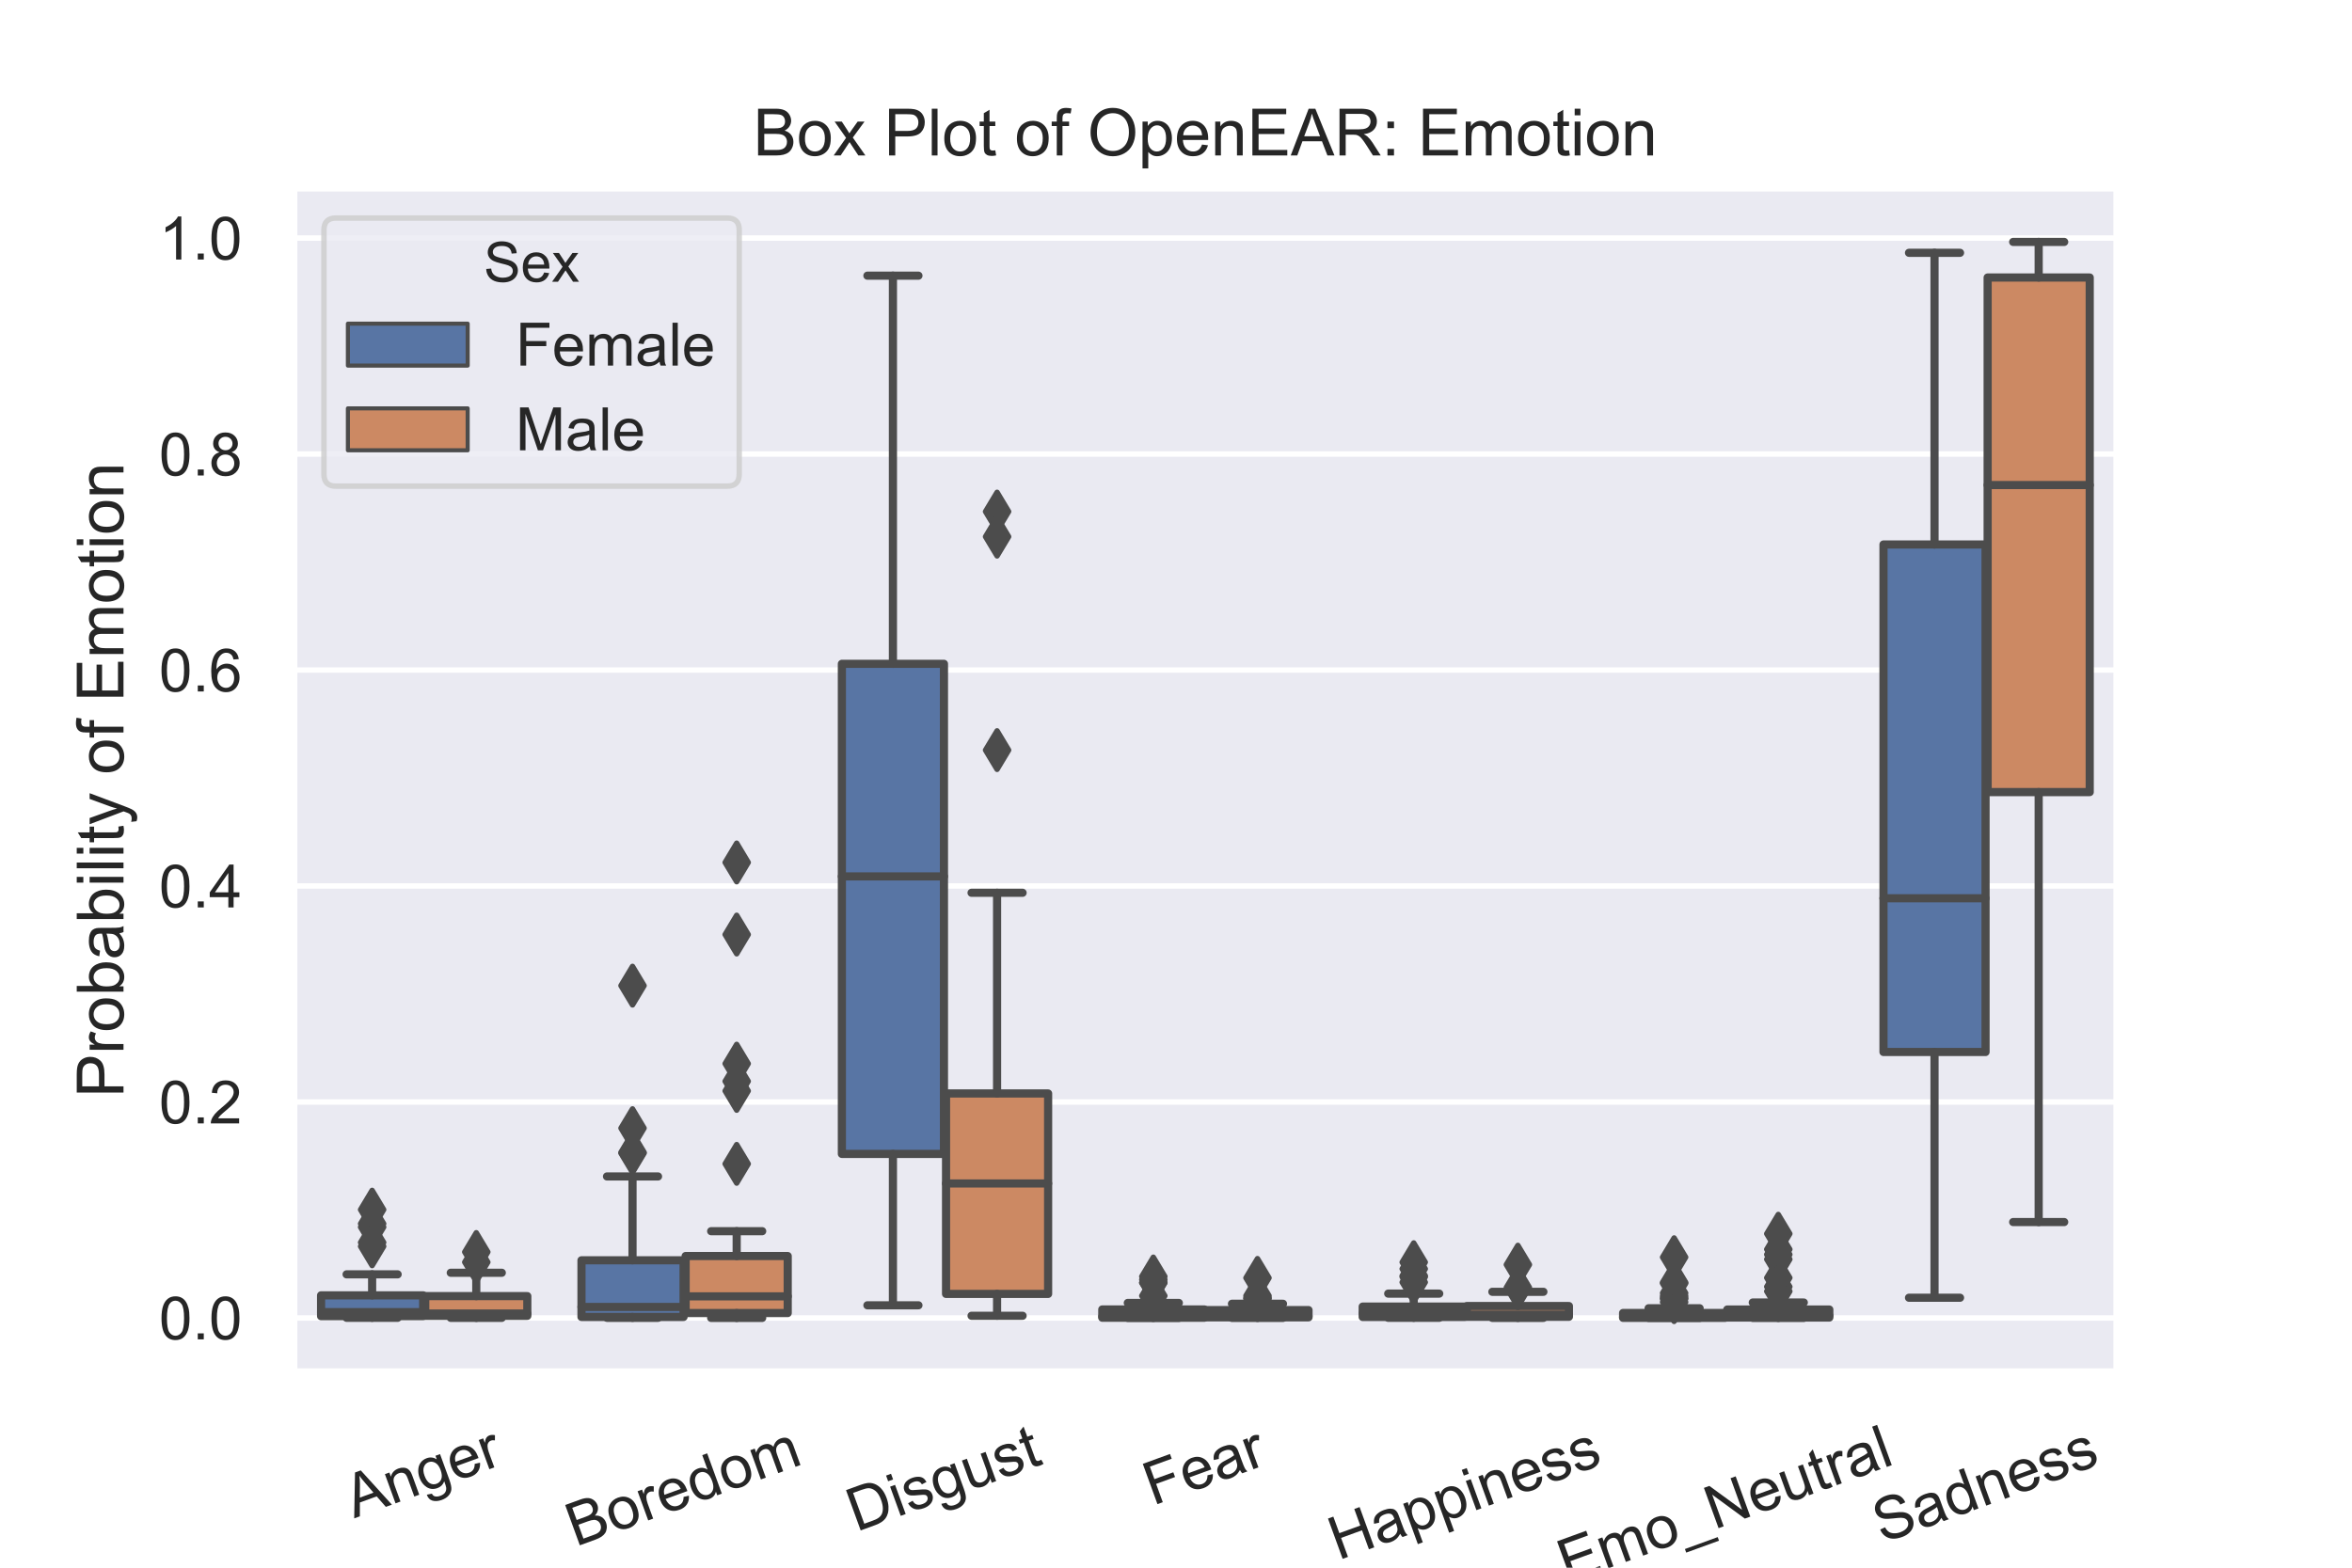 <?xml version="1.0" encoding="utf-8" standalone="no"?>
<!DOCTYPE svg PUBLIC "-//W3C//DTD SVG 1.1//EN"
  "http://www.w3.org/Graphics/SVG/1.1/DTD/svg11.dtd">
<!-- Created with matplotlib (http://matplotlib.org/) -->
<svg height="288pt" version="1.1" viewBox="0 0 432 288" width="432pt" xmlns="http://www.w3.org/2000/svg" xmlns:xlink="http://www.w3.org/1999/xlink">
 <defs>
  <style type="text/css">
*{stroke-linecap:butt;stroke-linejoin:round;}
  </style>
 </defs>
 <g id="figure_1">
  <g id="patch_1">
   <path d="M 0 288 
L 432 288 
L 432 0 
L 0 0 
z
" style="fill:#ffffff;"/>
  </g>
  <g id="axes_1">
   <g id="patch_2">
    <path d="M 54 252 
L 388.8 252 
L 388.8 34.56 
L 54 34.56 
z
" style="fill:#eaeaf2;"/>
   </g>
   <g id="matplotlib.axis_1">
    <g id="xtick_1">
     <g id="text_1">
      <!-- Anger -->
      <defs>
       <path d="M -0.141 0 
L 27.344 71.578 
L 37.547 71.578 
L 66.844 0 
L 56.062 0 
L 47.703 21.688 
L 17.781 21.688 
L 9.906 0 
z
M 20.516 29.391 
L 44.781 29.391 
L 37.312 49.219 
Q 33.891 58.25 32.234 64.062 
Q 30.859 57.172 28.375 50.391 
z
" id="ArialMT-41"/>
       <path d="M 6.594 0 
L 6.594 51.859 
L 14.5 51.859 
L 14.5 44.484 
Q 20.219 53.031 31 53.031 
Q 35.688 53.031 39.625 51.344 
Q 43.562 49.656 45.516 46.922 
Q 47.469 44.188 48.25 40.438 
Q 48.734 37.984 48.734 31.891 
L 48.734 0 
L 39.938 0 
L 39.938 31.547 
Q 39.938 36.922 38.906 39.578 
Q 37.891 42.234 35.281 43.812 
Q 32.672 45.406 29.156 45.406 
Q 23.531 45.406 19.453 41.844 
Q 15.375 38.281 15.375 28.328 
L 15.375 0 
z
" id="ArialMT-6e"/>
       <path d="M 4.984 -4.297 
L 13.531 -5.562 
Q 14.062 -9.516 16.5 -11.328 
Q 19.781 -13.766 25.438 -13.766 
Q 31.547 -13.766 34.859 -11.328 
Q 38.188 -8.891 39.359 -4.5 
Q 40.047 -1.812 39.984 6.781 
Q 34.234 0 25.641 0 
Q 14.938 0 9.078 7.719 
Q 3.219 15.438 3.219 26.219 
Q 3.219 33.641 5.906 39.906 
Q 8.594 46.188 13.688 49.609 
Q 18.797 53.031 25.688 53.031 
Q 34.859 53.031 40.828 45.609 
L 40.828 51.859 
L 48.922 51.859 
L 48.922 7.031 
Q 48.922 -5.078 46.453 -10.125 
Q 44 -15.188 38.641 -18.109 
Q 33.297 -21.047 25.484 -21.047 
Q 16.219 -21.047 10.5 -16.875 
Q 4.781 -12.703 4.984 -4.297 
z
M 12.25 26.859 
Q 12.25 16.656 16.297 11.969 
Q 20.359 7.281 26.469 7.281 
Q 32.516 7.281 36.609 11.938 
Q 40.719 16.609 40.719 26.562 
Q 40.719 36.078 36.5 40.906 
Q 32.281 45.75 26.312 45.75 
Q 20.453 45.75 16.344 40.984 
Q 12.25 36.234 12.25 26.859 
z
" id="ArialMT-67"/>
       <path d="M 42.094 16.703 
L 51.172 15.578 
Q 49.031 7.625 43.219 3.219 
Q 37.406 -1.172 28.375 -1.172 
Q 17 -1.172 10.328 5.828 
Q 3.656 12.844 3.656 25.484 
Q 3.656 38.578 10.391 45.797 
Q 17.141 53.031 27.875 53.031 
Q 38.281 53.031 44.875 45.953 
Q 51.469 38.875 51.469 26.031 
Q 51.469 25.25 51.422 23.688 
L 12.75 23.688 
Q 13.234 15.141 17.578 10.594 
Q 21.922 6.062 28.422 6.062 
Q 33.25 6.062 36.672 8.594 
Q 40.094 11.141 42.094 16.703 
z
M 13.234 30.906 
L 42.188 30.906 
Q 41.609 37.453 38.875 40.719 
Q 34.672 45.797 27.984 45.797 
Q 21.922 45.797 17.797 41.75 
Q 13.672 37.703 13.234 30.906 
z
" id="ArialMT-65"/>
       <path d="M 6.5 0 
L 6.5 51.859 
L 14.406 51.859 
L 14.406 44 
Q 17.438 49.516 20 51.266 
Q 22.562 53.031 25.641 53.031 
Q 30.078 53.031 34.672 50.203 
L 31.641 42.047 
Q 28.422 43.953 25.203 43.953 
Q 22.312 43.953 20.016 42.219 
Q 17.719 40.484 16.75 37.406 
Q 15.281 32.719 15.281 27.156 
L 15.281 0 
z
" id="ArialMT-72"/>
      </defs>
      <g style="fill:#262626;" transform="translate(65.074 278.937)rotate(-20)scale(0.11 -0.11)">
       <use xlink:href="#ArialMT-41"/>
       <use x="66.699" xlink:href="#ArialMT-6e"/>
       <use x="122.314" xlink:href="#ArialMT-67"/>
       <use x="177.93" xlink:href="#ArialMT-65"/>
       <use x="233.545" xlink:href="#ArialMT-72"/>
      </g>
     </g>
    </g>
    <g id="xtick_2">
     <g id="text_2">
      <!-- Boredom -->
      <defs>
       <path d="M 7.328 0 
L 7.328 71.578 
L 34.188 71.578 
Q 42.391 71.578 47.344 69.406 
Q 52.297 67.234 55.094 62.719 
Q 57.906 58.203 57.906 53.266 
Q 57.906 48.688 55.422 44.625 
Q 52.938 40.578 47.906 38.094 
Q 54.391 36.188 57.875 31.594 
Q 61.375 27 61.375 20.75 
Q 61.375 15.719 59.25 11.391 
Q 57.125 7.078 54 4.734 
Q 50.875 2.391 46.156 1.188 
Q 41.453 0 34.625 0 
z
M 16.797 41.5 
L 32.281 41.5 
Q 38.578 41.5 41.312 42.328 
Q 44.922 43.406 46.75 45.891 
Q 48.578 48.391 48.578 52.156 
Q 48.578 55.719 46.875 58.422 
Q 45.172 61.141 41.984 62.141 
Q 38.812 63.141 31.109 63.141 
L 16.797 63.141 
z
M 16.797 8.453 
L 34.625 8.453 
Q 39.203 8.453 41.062 8.797 
Q 44.344 9.375 46.531 10.734 
Q 48.734 12.109 50.141 14.719 
Q 51.562 17.328 51.562 20.75 
Q 51.562 24.75 49.516 27.703 
Q 47.469 30.672 43.828 31.859 
Q 40.188 33.062 33.344 33.062 
L 16.797 33.062 
z
" id="ArialMT-42"/>
       <path d="M 3.328 25.922 
Q 3.328 40.328 11.328 47.266 
Q 18.016 53.031 27.641 53.031 
Q 38.328 53.031 45.109 46.016 
Q 51.906 39.016 51.906 26.656 
Q 51.906 16.656 48.906 10.906 
Q 45.906 5.172 40.156 2 
Q 34.422 -1.172 27.641 -1.172 
Q 16.75 -1.172 10.031 5.812 
Q 3.328 12.797 3.328 25.922 
z
M 12.359 25.922 
Q 12.359 15.969 16.703 11.016 
Q 21.047 6.062 27.641 6.062 
Q 34.188 6.062 38.531 11.031 
Q 42.875 16.016 42.875 26.219 
Q 42.875 35.844 38.5 40.797 
Q 34.125 45.75 27.641 45.75 
Q 21.047 45.75 16.703 40.812 
Q 12.359 35.891 12.359 25.922 
z
" id="ArialMT-6f"/>
       <path d="M 40.234 0 
L 40.234 6.547 
Q 35.297 -1.172 25.734 -1.172 
Q 19.531 -1.172 14.328 2.25 
Q 9.125 5.672 6.266 11.797 
Q 3.422 17.922 3.422 25.875 
Q 3.422 33.641 6 39.969 
Q 8.594 46.297 13.766 49.656 
Q 18.953 53.031 25.344 53.031 
Q 30.031 53.031 33.688 51.047 
Q 37.359 49.078 39.656 45.906 
L 39.656 71.578 
L 48.391 71.578 
L 48.391 0 
z
M 12.453 25.875 
Q 12.453 15.922 16.641 10.984 
Q 20.844 6.062 26.562 6.062 
Q 32.328 6.062 36.344 10.766 
Q 40.375 15.484 40.375 25.141 
Q 40.375 35.797 36.266 40.766 
Q 32.172 45.75 26.172 45.75 
Q 20.312 45.75 16.375 40.969 
Q 12.453 36.188 12.453 25.875 
z
" id="ArialMT-64"/>
       <path d="M 6.594 0 
L 6.594 51.859 
L 14.453 51.859 
L 14.453 44.578 
Q 16.891 48.391 20.938 50.703 
Q 25 53.031 30.172 53.031 
Q 35.938 53.031 39.625 50.641 
Q 43.312 48.25 44.828 43.953 
Q 50.984 53.031 60.844 53.031 
Q 68.562 53.031 72.703 48.75 
Q 76.859 44.484 76.859 35.594 
L 76.859 0 
L 68.109 0 
L 68.109 32.672 
Q 68.109 37.938 67.25 40.25 
Q 66.406 42.578 64.156 43.984 
Q 61.922 45.406 58.891 45.406 
Q 53.422 45.406 49.797 41.766 
Q 46.188 38.141 46.188 30.125 
L 46.188 0 
L 37.406 0 
L 37.406 33.688 
Q 37.406 39.547 35.25 42.469 
Q 33.109 45.406 28.219 45.406 
Q 24.516 45.406 21.359 43.453 
Q 18.219 41.5 16.797 37.734 
Q 15.375 33.984 15.375 26.906 
L 15.375 0 
z
" id="ArialMT-6d"/>
      </defs>
      <g style="fill:#262626;" transform="translate(105.746 284.163)rotate(-20)scale(0.11 -0.11)">
       <use xlink:href="#ArialMT-42"/>
       <use x="66.699" xlink:href="#ArialMT-6f"/>
       <use x="122.314" xlink:href="#ArialMT-72"/>
       <use x="155.615" xlink:href="#ArialMT-65"/>
       <use x="211.23" xlink:href="#ArialMT-64"/>
       <use x="266.846" xlink:href="#ArialMT-6f"/>
       <use x="322.461" xlink:href="#ArialMT-6d"/>
      </g>
     </g>
    </g>
    <g id="xtick_3">
     <g id="text_3">
      <!-- Disgust -->
      <defs>
       <path d="M 7.719 0 
L 7.719 71.578 
L 32.375 71.578 
Q 40.719 71.578 45.125 70.562 
Q 51.266 69.141 55.609 65.438 
Q 61.281 60.641 64.078 53.188 
Q 66.891 45.75 66.891 36.188 
Q 66.891 28.031 64.984 21.734 
Q 63.094 15.438 60.109 11.297 
Q 57.125 7.172 53.578 4.797 
Q 50.047 2.438 45.047 1.219 
Q 40.047 0 33.547 0 
z
M 17.188 8.453 
L 32.469 8.453 
Q 39.547 8.453 43.578 9.766 
Q 47.609 11.078 50 13.484 
Q 53.375 16.844 55.25 22.531 
Q 57.125 28.219 57.125 36.328 
Q 57.125 47.562 53.438 53.594 
Q 49.75 59.625 44.484 61.672 
Q 40.672 63.141 32.234 63.141 
L 17.188 63.141 
z
" id="ArialMT-44"/>
       <path d="M 6.641 61.469 
L 6.641 71.578 
L 15.438 71.578 
L 15.438 61.469 
z
M 6.641 0 
L 6.641 51.859 
L 15.438 51.859 
L 15.438 0 
z
" id="ArialMT-69"/>
       <path d="M 3.078 15.484 
L 11.766 16.844 
Q 12.5 11.625 15.844 8.844 
Q 19.188 6.062 25.203 6.062 
Q 31.25 6.062 34.172 8.516 
Q 37.109 10.984 37.109 14.312 
Q 37.109 17.281 34.516 19 
Q 32.719 20.172 25.531 21.969 
Q 15.875 24.422 12.141 26.203 
Q 8.406 27.984 6.469 31.125 
Q 4.547 34.281 4.547 38.094 
Q 4.547 41.547 6.125 44.5 
Q 7.719 47.469 10.453 49.422 
Q 12.5 50.922 16.031 51.969 
Q 19.578 53.031 23.641 53.031 
Q 29.734 53.031 34.344 51.266 
Q 38.969 49.516 41.156 46.5 
Q 43.359 43.5 44.188 38.484 
L 35.594 37.312 
Q 35.016 41.312 32.203 43.547 
Q 29.391 45.797 24.266 45.797 
Q 18.219 45.797 15.625 43.797 
Q 13.031 41.797 13.031 39.109 
Q 13.031 37.406 14.109 36.031 
Q 15.188 34.625 17.484 33.688 
Q 18.797 33.203 25.25 31.453 
Q 34.578 28.953 38.25 27.359 
Q 41.938 25.781 44.031 22.75 
Q 46.141 19.734 46.141 15.234 
Q 46.141 10.844 43.578 6.953 
Q 41.016 3.078 36.172 0.953 
Q 31.344 -1.172 25.25 -1.172 
Q 15.141 -1.172 9.844 3.031 
Q 4.547 7.234 3.078 15.484 
z
" id="ArialMT-73"/>
       <path d="M 40.578 0 
L 40.578 7.625 
Q 34.516 -1.172 24.125 -1.172 
Q 19.531 -1.172 15.547 0.578 
Q 11.578 2.344 9.641 5 
Q 7.719 7.672 6.938 11.531 
Q 6.391 14.109 6.391 19.734 
L 6.391 51.859 
L 15.188 51.859 
L 15.188 23.094 
Q 15.188 16.219 15.719 13.812 
Q 16.547 10.359 19.234 8.375 
Q 21.922 6.391 25.875 6.391 
Q 29.828 6.391 33.297 8.422 
Q 36.766 10.453 38.203 13.938 
Q 39.656 17.438 39.656 24.078 
L 39.656 51.859 
L 48.438 51.859 
L 48.438 0 
z
" id="ArialMT-75"/>
       <path d="M 25.781 7.859 
L 27.047 0.094 
Q 23.344 -0.688 20.406 -0.688 
Q 15.625 -0.688 12.984 0.828 
Q 10.359 2.344 9.281 4.812 
Q 8.203 7.281 8.203 15.188 
L 8.203 45.016 
L 1.766 45.016 
L 1.766 51.859 
L 8.203 51.859 
L 8.203 64.703 
L 16.938 69.969 
L 16.938 51.859 
L 25.781 51.859 
L 25.781 45.016 
L 16.938 45.016 
L 16.938 14.703 
Q 16.938 10.938 17.406 9.859 
Q 17.875 8.797 18.922 8.156 
Q 19.969 7.516 21.922 7.516 
Q 23.391 7.516 25.781 7.859 
z
" id="ArialMT-74"/>
      </defs>
      <g style="fill:#262626;" transform="translate(157.289 281.443)rotate(-20)scale(0.11 -0.11)">
       <use xlink:href="#ArialMT-44"/>
       <use x="72.217" xlink:href="#ArialMT-69"/>
       <use x="94.434" xlink:href="#ArialMT-73"/>
       <use x="144.434" xlink:href="#ArialMT-67"/>
       <use x="200.049" xlink:href="#ArialMT-75"/>
       <use x="255.664" xlink:href="#ArialMT-73"/>
       <use x="305.664" xlink:href="#ArialMT-74"/>
      </g>
     </g>
    </g>
    <g id="xtick_4">
     <g id="text_4">
      <!-- Fear -->
      <defs>
       <path d="M 8.203 0 
L 8.203 71.578 
L 56.5 71.578 
L 56.5 63.141 
L 17.672 63.141 
L 17.672 40.969 
L 51.266 40.969 
L 51.266 32.516 
L 17.672 32.516 
L 17.672 0 
z
" id="ArialMT-46"/>
       <path d="M 40.438 6.391 
Q 35.547 2.25 31.031 0.531 
Q 26.516 -1.172 21.344 -1.172 
Q 12.797 -1.172 8.203 3 
Q 3.609 7.172 3.609 13.672 
Q 3.609 17.484 5.344 20.625 
Q 7.078 23.781 9.891 25.688 
Q 12.703 27.594 16.219 28.562 
Q 18.797 29.25 24.031 29.891 
Q 34.672 31.156 39.703 32.906 
Q 39.75 34.719 39.75 35.203 
Q 39.75 40.578 37.25 42.781 
Q 33.891 45.75 27.25 45.75 
Q 21.047 45.75 18.094 43.578 
Q 15.141 41.406 13.719 35.891 
L 5.125 37.062 
Q 6.297 42.578 8.984 45.969 
Q 11.672 49.359 16.75 51.188 
Q 21.828 53.031 28.516 53.031 
Q 35.156 53.031 39.297 51.469 
Q 43.453 49.906 45.406 47.531 
Q 47.359 45.172 48.141 41.547 
Q 48.578 39.312 48.578 33.453 
L 48.578 21.734 
Q 48.578 9.469 49.141 6.219 
Q 49.703 2.984 51.375 0 
L 42.188 0 
Q 40.828 2.734 40.438 6.391 
z
M 39.703 26.031 
Q 34.906 24.078 25.344 22.703 
Q 19.922 21.922 17.672 20.938 
Q 15.438 19.969 14.203 18.094 
Q 12.984 16.219 12.984 13.922 
Q 12.984 10.406 15.641 8.062 
Q 18.312 5.719 23.438 5.719 
Q 28.516 5.719 32.469 7.938 
Q 36.422 10.156 38.281 14.016 
Q 39.703 17 39.703 22.797 
z
" id="ArialMT-61"/>
      </defs>
      <g style="fill:#262626;" transform="translate(211.747 276.634)rotate(-20)scale(0.11 -0.11)">
       <use xlink:href="#ArialMT-46"/>
       <use x="61.084" xlink:href="#ArialMT-65"/>
       <use x="116.699" xlink:href="#ArialMT-61"/>
       <use x="172.314" xlink:href="#ArialMT-72"/>
      </g>
     </g>
    </g>
    <g id="xtick_5">
     <g id="text_5">
      <!-- Happiness -->
      <defs>
       <path d="M 8.016 0 
L 8.016 71.578 
L 17.484 71.578 
L 17.484 42.188 
L 54.688 42.188 
L 54.688 71.578 
L 64.156 71.578 
L 64.156 0 
L 54.688 0 
L 54.688 33.734 
L 17.484 33.734 
L 17.484 0 
z
" id="ArialMT-48"/>
       <path d="M 6.594 -19.875 
L 6.594 51.859 
L 14.594 51.859 
L 14.594 45.125 
Q 17.438 49.078 21 51.047 
Q 24.562 53.031 29.641 53.031 
Q 36.281 53.031 41.359 49.609 
Q 46.438 46.188 49.016 39.953 
Q 51.609 33.734 51.609 26.312 
Q 51.609 18.359 48.75 11.984 
Q 45.906 5.609 40.453 2.219 
Q 35.016 -1.172 29 -1.172 
Q 24.609 -1.172 21.109 0.688 
Q 17.625 2.547 15.375 5.375 
L 15.375 -19.875 
z
M 14.547 25.641 
Q 14.547 15.625 18.594 10.844 
Q 22.656 6.062 28.422 6.062 
Q 34.281 6.062 38.453 11.016 
Q 42.625 15.969 42.625 26.375 
Q 42.625 36.281 38.547 41.203 
Q 34.469 46.141 28.812 46.141 
Q 23.188 46.141 18.859 40.891 
Q 14.547 35.641 14.547 25.641 
z
" id="ArialMT-70"/>
      </defs>
      <g style="fill:#262626;" transform="translate(245.782 286.675)rotate(-20)scale(0.11 -0.11)">
       <use xlink:href="#ArialMT-48"/>
       <use x="72.217" xlink:href="#ArialMT-61"/>
       <use x="127.832" xlink:href="#ArialMT-70"/>
       <use x="183.447" xlink:href="#ArialMT-70"/>
       <use x="239.062" xlink:href="#ArialMT-69"/>
       <use x="261.279" xlink:href="#ArialMT-6e"/>
       <use x="316.895" xlink:href="#ArialMT-65"/>
       <use x="372.51" xlink:href="#ArialMT-73"/>
       <use x="422.51" xlink:href="#ArialMT-73"/>
      </g>
     </g>
    </g>
    <g id="xtick_6">
     <g id="text_6">
      <!-- Emo_Neutral -->
      <defs>
       <path d="M 7.906 0 
L 7.906 71.578 
L 59.672 71.578 
L 59.672 63.141 
L 17.391 63.141 
L 17.391 41.219 
L 56.984 41.219 
L 56.984 32.812 
L 17.391 32.812 
L 17.391 8.453 
L 61.328 8.453 
L 61.328 0 
z
" id="ArialMT-45"/>
       <path d="M -1.516 -19.875 
L -1.516 -13.531 
L 56.734 -13.531 
L 56.734 -19.875 
z
" id="ArialMT-5f"/>
       <path d="M 7.625 0 
L 7.625 71.578 
L 17.328 71.578 
L 54.938 15.375 
L 54.938 71.578 
L 64.016 71.578 
L 64.016 0 
L 54.297 0 
L 16.703 56.25 
L 16.703 0 
z
" id="ArialMT-4e"/>
       <path d="M 6.391 0 
L 6.391 71.578 
L 15.188 71.578 
L 15.188 0 
z
" id="ArialMT-6c"/>
      </defs>
      <g style="fill:#262626;" transform="translate(287.869 290.854)rotate(-20)scale(0.11 -0.11)">
       <use xlink:href="#ArialMT-45"/>
       <use x="66.699" xlink:href="#ArialMT-6d"/>
       <use x="150" xlink:href="#ArialMT-6f"/>
       <use x="205.615" xlink:href="#ArialMT-5f"/>
       <use x="261.23" xlink:href="#ArialMT-4e"/>
       <use x="333.447" xlink:href="#ArialMT-65"/>
       <use x="389.062" xlink:href="#ArialMT-75"/>
       <use x="444.678" xlink:href="#ArialMT-74"/>
       <use x="472.461" xlink:href="#ArialMT-72"/>
       <use x="505.762" xlink:href="#ArialMT-61"/>
       <use x="561.377" xlink:href="#ArialMT-6c"/>
      </g>
     </g>
    </g>
    <g id="xtick_7">
     <g id="text_7">
      <!-- Sadness -->
      <defs>
       <path d="M 4.5 23 
L 13.422 23.781 
Q 14.062 18.406 16.375 14.969 
Q 18.703 11.531 23.578 9.406 
Q 28.469 7.281 34.578 7.281 
Q 39.984 7.281 44.141 8.891 
Q 48.297 10.5 50.312 13.297 
Q 52.344 16.109 52.344 19.438 
Q 52.344 22.797 50.391 25.312 
Q 48.438 27.828 43.953 29.547 
Q 41.062 30.672 31.203 33.031 
Q 21.344 35.406 17.391 37.5 
Q 12.25 40.188 9.734 44.156 
Q 7.234 48.141 7.234 53.078 
Q 7.234 58.5 10.297 63.203 
Q 13.375 67.922 19.281 70.359 
Q 25.203 72.797 32.422 72.797 
Q 40.375 72.797 46.453 70.234 
Q 52.547 67.672 55.812 62.688 
Q 59.078 57.719 59.328 51.422 
L 50.25 50.734 
Q 49.516 57.516 45.281 60.984 
Q 41.062 64.453 32.812 64.453 
Q 24.219 64.453 20.281 61.297 
Q 16.359 58.156 16.359 53.719 
Q 16.359 49.859 19.141 47.359 
Q 21.875 44.875 33.422 42.266 
Q 44.969 39.656 49.266 37.703 
Q 55.516 34.812 58.484 30.391 
Q 61.469 25.984 61.469 20.219 
Q 61.469 14.5 58.203 9.438 
Q 54.938 4.391 48.797 1.578 
Q 42.672 -1.219 35.016 -1.219 
Q 25.297 -1.219 18.719 1.609 
Q 12.156 4.438 8.422 10.125 
Q 4.688 15.828 4.5 23 
z
" id="ArialMT-53"/>
      </defs>
      <g style="fill:#262626;" transform="translate(345.746 283.539)rotate(-20)scale(0.11 -0.11)">
       <use xlink:href="#ArialMT-53"/>
       <use x="66.699" xlink:href="#ArialMT-61"/>
       <use x="122.314" xlink:href="#ArialMT-64"/>
       <use x="177.93" xlink:href="#ArialMT-6e"/>
       <use x="233.545" xlink:href="#ArialMT-65"/>
       <use x="289.16" xlink:href="#ArialMT-73"/>
       <use x="339.16" xlink:href="#ArialMT-73"/>
      </g>
     </g>
    </g>
    <g id="text_8">
     <!-- Emotion -->
     <g style="fill:#262626;" transform="translate(199.39 305.497)scale(0.12 -0.12)">
      <use xlink:href="#ArialMT-45"/>
      <use x="66.699" xlink:href="#ArialMT-6d"/>
      <use x="150" xlink:href="#ArialMT-6f"/>
      <use x="205.615" xlink:href="#ArialMT-74"/>
      <use x="233.398" xlink:href="#ArialMT-69"/>
      <use x="255.615" xlink:href="#ArialMT-6f"/>
      <use x="311.23" xlink:href="#ArialMT-6e"/>
     </g>
    </g>
   </g>
   <g id="matplotlib.axis_2">
    <g id="ytick_1">
     <g id="line2d_1">
      <path clip-path="url(#pf062a6163e)" d="M 54 242.117 
L 388.8 242.117 
" style="fill:none;stroke:#ffffff;stroke-linecap:round;"/>
     </g>
     <g id="text_9">
      <!-- 0.0 -->
      <defs>
       <path d="M 4.156 35.297 
Q 4.156 48 6.766 55.734 
Q 9.375 63.484 14.516 67.672 
Q 19.672 71.875 27.484 71.875 
Q 33.25 71.875 37.594 69.547 
Q 41.938 67.234 44.766 62.859 
Q 47.609 58.5 49.219 52.219 
Q 50.828 45.953 50.828 35.297 
Q 50.828 22.703 48.234 14.969 
Q 45.656 7.234 40.5 3 
Q 35.359 -1.219 27.484 -1.219 
Q 17.141 -1.219 11.234 6.203 
Q 4.156 15.141 4.156 35.297 
z
M 13.188 35.297 
Q 13.188 17.672 17.312 11.828 
Q 21.438 6 27.484 6 
Q 33.547 6 37.672 11.859 
Q 41.797 17.719 41.797 35.297 
Q 41.797 52.984 37.672 58.781 
Q 33.547 64.594 27.391 64.594 
Q 21.344 64.594 17.719 59.469 
Q 13.188 52.938 13.188 35.297 
z
" id="ArialMT-30"/>
       <path d="M 9.078 0 
L 9.078 10.016 
L 19.094 10.016 
L 19.094 0 
z
" id="ArialMT-2e"/>
      </defs>
      <g style="fill:#262626;" transform="translate(29.21 246.054)scale(0.11 -0.11)">
       <use xlink:href="#ArialMT-30"/>
       <use x="55.615" xlink:href="#ArialMT-2e"/>
       <use x="83.398" xlink:href="#ArialMT-30"/>
      </g>
     </g>
    </g>
    <g id="ytick_2">
     <g id="line2d_2">
      <path clip-path="url(#pf062a6163e)" d="M 54 202.442 
L 388.8 202.442 
" style="fill:none;stroke:#ffffff;stroke-linecap:round;"/>
     </g>
     <g id="text_10">
      <!-- 0.2 -->
      <defs>
       <path d="M 50.344 8.453 
L 50.344 0 
L 3.031 0 
Q 2.938 3.172 4.047 6.109 
Q 5.859 10.938 9.828 15.625 
Q 13.812 20.312 21.344 26.469 
Q 33.016 36.031 37.109 41.625 
Q 41.219 47.219 41.219 52.203 
Q 41.219 57.422 37.469 61 
Q 33.734 64.594 27.734 64.594 
Q 21.391 64.594 17.578 60.781 
Q 13.766 56.984 13.719 50.25 
L 4.688 51.172 
Q 5.609 61.281 11.656 66.578 
Q 17.719 71.875 27.938 71.875 
Q 38.234 71.875 44.234 66.156 
Q 50.25 60.453 50.25 52 
Q 50.25 47.703 48.484 43.547 
Q 46.734 39.406 42.656 34.812 
Q 38.578 30.219 29.109 22.219 
Q 21.188 15.578 18.938 13.203 
Q 16.703 10.844 15.234 8.453 
z
" id="ArialMT-32"/>
      </defs>
      <g style="fill:#262626;" transform="translate(29.21 206.379)scale(0.11 -0.11)">
       <use xlink:href="#ArialMT-30"/>
       <use x="55.615" xlink:href="#ArialMT-2e"/>
       <use x="83.398" xlink:href="#ArialMT-32"/>
      </g>
     </g>
    </g>
    <g id="ytick_3">
     <g id="line2d_3">
      <path clip-path="url(#pf062a6163e)" d="M 54 162.766 
L 388.8 162.766 
" style="fill:none;stroke:#ffffff;stroke-linecap:round;"/>
     </g>
     <g id="text_11">
      <!-- 0.4 -->
      <defs>
       <path d="M 32.328 0 
L 32.328 17.141 
L 1.266 17.141 
L 1.266 25.203 
L 33.938 71.578 
L 41.109 71.578 
L 41.109 25.203 
L 50.781 25.203 
L 50.781 17.141 
L 41.109 17.141 
L 41.109 0 
z
M 32.328 25.203 
L 32.328 57.469 
L 9.906 25.203 
z
" id="ArialMT-34"/>
      </defs>
      <g style="fill:#262626;" transform="translate(29.21 166.703)scale(0.11 -0.11)">
       <use xlink:href="#ArialMT-30"/>
       <use x="55.615" xlink:href="#ArialMT-2e"/>
       <use x="83.398" xlink:href="#ArialMT-34"/>
      </g>
     </g>
    </g>
    <g id="ytick_4">
     <g id="line2d_4">
      <path clip-path="url(#pf062a6163e)" d="M 54 123.091 
L 388.8 123.091 
" style="fill:none;stroke:#ffffff;stroke-linecap:round;"/>
     </g>
     <g id="text_12">
      <!-- 0.6 -->
      <defs>
       <path d="M 49.75 54.047 
L 41.016 53.375 
Q 39.844 58.547 37.703 60.891 
Q 34.125 64.656 28.906 64.656 
Q 24.703 64.656 21.531 62.312 
Q 17.391 59.281 14.984 53.469 
Q 12.594 47.656 12.5 36.922 
Q 15.672 41.75 20.266 44.094 
Q 24.859 46.438 29.891 46.438 
Q 38.672 46.438 44.844 39.969 
Q 51.031 33.5 51.031 23.25 
Q 51.031 16.5 48.125 10.719 
Q 45.219 4.938 40.141 1.859 
Q 35.062 -1.219 28.609 -1.219 
Q 17.625 -1.219 10.688 6.859 
Q 3.766 14.938 3.766 33.5 
Q 3.766 54.25 11.422 63.672 
Q 18.109 71.875 29.438 71.875 
Q 37.891 71.875 43.281 67.141 
Q 48.688 62.406 49.75 54.047 
z
M 13.875 23.188 
Q 13.875 18.656 15.797 14.5 
Q 17.719 10.359 21.188 8.172 
Q 24.656 6 28.469 6 
Q 34.031 6 38.031 10.484 
Q 42.047 14.984 42.047 22.703 
Q 42.047 30.125 38.078 34.391 
Q 34.125 38.672 28.125 38.672 
Q 22.172 38.672 18.016 34.391 
Q 13.875 30.125 13.875 23.188 
z
" id="ArialMT-36"/>
      </defs>
      <g style="fill:#262626;" transform="translate(29.21 127.028)scale(0.11 -0.11)">
       <use xlink:href="#ArialMT-30"/>
       <use x="55.615" xlink:href="#ArialMT-2e"/>
       <use x="83.398" xlink:href="#ArialMT-36"/>
      </g>
     </g>
    </g>
    <g id="ytick_5">
     <g id="line2d_5">
      <path clip-path="url(#pf062a6163e)" d="M 54 83.415 
L 388.8 83.415 
" style="fill:none;stroke:#ffffff;stroke-linecap:round;"/>
     </g>
     <g id="text_13">
      <!-- 0.8 -->
      <defs>
       <path d="M 17.672 38.812 
Q 12.203 40.828 9.562 44.531 
Q 6.938 48.25 6.938 53.422 
Q 6.938 61.234 12.547 66.547 
Q 18.172 71.875 27.484 71.875 
Q 36.859 71.875 42.578 66.422 
Q 48.297 60.984 48.297 53.172 
Q 48.297 48.188 45.672 44.5 
Q 43.062 40.828 37.75 38.812 
Q 44.344 36.672 47.781 31.875 
Q 51.219 27.094 51.219 20.453 
Q 51.219 11.281 44.719 5.031 
Q 38.234 -1.219 27.641 -1.219 
Q 17.047 -1.219 10.547 5.047 
Q 4.047 11.328 4.047 20.703 
Q 4.047 27.688 7.594 32.391 
Q 11.141 37.109 17.672 38.812 
z
M 15.922 53.719 
Q 15.922 48.641 19.188 45.406 
Q 22.469 42.188 27.688 42.188 
Q 32.766 42.188 36.016 45.375 
Q 39.266 48.578 39.266 53.219 
Q 39.266 58.062 35.906 61.359 
Q 32.562 64.656 27.594 64.656 
Q 22.562 64.656 19.234 61.422 
Q 15.922 58.203 15.922 53.719 
z
M 13.094 20.656 
Q 13.094 16.891 14.875 13.375 
Q 16.656 9.859 20.172 7.922 
Q 23.688 6 27.734 6 
Q 34.031 6 38.125 10.047 
Q 42.234 14.109 42.234 20.359 
Q 42.234 26.703 38.016 30.859 
Q 33.797 35.016 27.438 35.016 
Q 21.234 35.016 17.156 30.906 
Q 13.094 26.812 13.094 20.656 
z
" id="ArialMT-38"/>
      </defs>
      <g style="fill:#262626;" transform="translate(29.21 87.352)scale(0.11 -0.11)">
       <use xlink:href="#ArialMT-30"/>
       <use x="55.615" xlink:href="#ArialMT-2e"/>
       <use x="83.398" xlink:href="#ArialMT-38"/>
      </g>
     </g>
    </g>
    <g id="ytick_6">
     <g id="line2d_6">
      <path clip-path="url(#pf062a6163e)" d="M 54 43.74 
L 388.8 43.74 
" style="fill:none;stroke:#ffffff;stroke-linecap:round;"/>
     </g>
     <g id="text_14">
      <!-- 1.0 -->
      <defs>
       <path d="M 37.25 0 
L 28.469 0 
L 28.469 56 
Q 25.297 52.984 20.141 49.953 
Q 14.984 46.922 10.891 45.406 
L 10.891 53.906 
Q 18.266 57.375 23.781 62.297 
Q 29.297 67.234 31.594 71.875 
L 37.25 71.875 
z
" id="ArialMT-31"/>
      </defs>
      <g style="fill:#262626;" transform="translate(29.21 47.677)scale(0.11 -0.11)">
       <use xlink:href="#ArialMT-31"/>
       <use x="55.615" xlink:href="#ArialMT-2e"/>
       <use x="83.398" xlink:href="#ArialMT-30"/>
      </g>
     </g>
    </g>
    <g id="text_15">
     <!-- Probability of Emotion -->
     <defs>
      <path d="M 7.719 0 
L 7.719 71.578 
L 34.719 71.578 
Q 41.844 71.578 45.609 70.906 
Q 50.875 70.016 54.438 67.547 
Q 58.016 65.094 60.188 60.641 
Q 62.359 56.203 62.359 50.875 
Q 62.359 41.75 56.547 35.422 
Q 50.734 29.109 35.547 29.109 
L 17.188 29.109 
L 17.188 0 
z
M 17.188 37.547 
L 35.688 37.547 
Q 44.875 37.547 48.734 40.969 
Q 52.594 44.391 52.594 50.594 
Q 52.594 55.078 50.312 58.266 
Q 48.047 61.469 44.344 62.5 
Q 41.938 63.141 35.5 63.141 
L 17.188 63.141 
z
" id="ArialMT-50"/>
      <path d="M 14.703 0 
L 6.547 0 
L 6.547 71.578 
L 15.328 71.578 
L 15.328 46.047 
Q 20.906 53.031 29.547 53.031 
Q 34.328 53.031 38.594 51.094 
Q 42.875 49.172 45.625 45.672 
Q 48.391 42.188 49.953 37.25 
Q 51.516 32.328 51.516 26.703 
Q 51.516 13.375 44.922 6.094 
Q 38.328 -1.172 29.109 -1.172 
Q 19.922 -1.172 14.703 6.5 
z
M 14.594 26.312 
Q 14.594 17 17.141 12.844 
Q 21.297 6.062 28.375 6.062 
Q 34.125 6.062 38.328 11.062 
Q 42.531 16.062 42.531 25.984 
Q 42.531 36.141 38.5 40.969 
Q 34.469 45.797 28.766 45.797 
Q 23 45.797 18.797 40.797 
Q 14.594 35.797 14.594 26.312 
z
" id="ArialMT-62"/>
      <path d="M 6.203 -19.969 
L 5.219 -11.719 
Q 8.109 -12.5 10.25 -12.5 
Q 13.188 -12.5 14.938 -11.516 
Q 16.703 -10.547 17.828 -8.797 
Q 18.656 -7.469 20.516 -2.25 
Q 20.75 -1.516 21.297 -0.094 
L 1.609 51.859 
L 11.078 51.859 
L 21.875 21.828 
Q 23.969 16.109 25.641 9.812 
Q 27.156 15.875 29.25 21.625 
L 40.328 51.859 
L 49.125 51.859 
L 29.391 -0.875 
Q 26.219 -9.422 24.469 -12.641 
Q 22.125 -17 19.094 -19.016 
Q 16.062 -21.047 11.859 -21.047 
Q 9.328 -21.047 6.203 -19.969 
z
" id="ArialMT-79"/>
      <path id="ArialMT-20"/>
      <path d="M 8.688 0 
L 8.688 45.016 
L 0.922 45.016 
L 0.922 51.859 
L 8.688 51.859 
L 8.688 57.375 
Q 8.688 62.594 9.625 65.141 
Q 10.891 68.562 14.078 70.672 
Q 17.281 72.797 23.047 72.797 
Q 26.766 72.797 31.25 71.922 
L 29.938 64.266 
Q 27.203 64.75 24.75 64.75 
Q 20.75 64.75 19.094 63.031 
Q 17.438 61.328 17.438 56.641 
L 17.438 51.859 
L 27.547 51.859 
L 27.547 45.016 
L 17.438 45.016 
L 17.438 0 
z
" id="ArialMT-66"/>
     </defs>
     <g style="fill:#262626;" transform="translate(22.684 201.639)rotate(-90)scale(0.12 -0.12)">
      <use xlink:href="#ArialMT-50"/>
      <use x="66.699" xlink:href="#ArialMT-72"/>
      <use x="100" xlink:href="#ArialMT-6f"/>
      <use x="155.615" xlink:href="#ArialMT-62"/>
      <use x="211.23" xlink:href="#ArialMT-61"/>
      <use x="266.846" xlink:href="#ArialMT-62"/>
      <use x="322.461" xlink:href="#ArialMT-69"/>
      <use x="344.678" xlink:href="#ArialMT-6c"/>
      <use x="366.895" xlink:href="#ArialMT-69"/>
      <use x="389.111" xlink:href="#ArialMT-74"/>
      <use x="416.895" xlink:href="#ArialMT-79"/>
      <use x="466.895" xlink:href="#ArialMT-20"/>
      <use x="494.678" xlink:href="#ArialMT-6f"/>
      <use x="550.293" xlink:href="#ArialMT-66"/>
      <use x="578.076" xlink:href="#ArialMT-20"/>
      <use x="605.859" xlink:href="#ArialMT-45"/>
      <use x="672.559" xlink:href="#ArialMT-6d"/>
      <use x="755.859" xlink:href="#ArialMT-6f"/>
      <use x="811.475" xlink:href="#ArialMT-74"/>
      <use x="839.258" xlink:href="#ArialMT-69"/>
      <use x="861.475" xlink:href="#ArialMT-6f"/>
      <use x="917.09" xlink:href="#ArialMT-6e"/>
     </g>
    </g>
   </g>
   <g id="patch_3">
    <path clip-path="url(#pf062a6163e)" d="M 58.974 241.793 
L 77.723 241.793 
L 77.723 237.966 
L 58.974 237.966 
L 58.974 241.793 
z
" style="fill:#5875a4;stroke:#4c4c4c;stroke-linejoin:miter;stroke-width:1.5;"/>
   </g>
   <g id="patch_4">
    <path clip-path="url(#pf062a6163e)" d="M 78.106 241.729 
L 96.854 241.729 
L 96.854 238.111 
L 78.106 238.111 
L 78.106 241.729 
z
" style="fill:#cc8963;stroke:#4c4c4c;stroke-linejoin:miter;stroke-width:1.5;"/>
   </g>
   <g id="patch_5">
    <path clip-path="url(#pf062a6163e)" d="M 106.803 241.937 
L 125.552 241.937 
L 125.552 231.53 
L 106.803 231.53 
L 106.803 241.937 
z
" style="fill:#5875a4;stroke:#4c4c4c;stroke-linejoin:miter;stroke-width:1.5;"/>
   </g>
   <g id="patch_6">
    <path clip-path="url(#pf062a6163e)" d="M 125.934 241.221 
L 144.683 241.221 
L 144.683 230.746 
L 125.934 230.746 
L 125.934 241.221 
z
" style="fill:#cc8963;stroke:#4c4c4c;stroke-linejoin:miter;stroke-width:1.5;"/>
   </g>
   <g id="patch_7">
    <path clip-path="url(#pf062a6163e)" d="M 154.631 211.986 
L 173.38 211.986 
L 173.38 121.95 
L 154.631 121.95 
L 154.631 211.986 
z
" style="fill:#5875a4;stroke:#4c4c4c;stroke-linejoin:miter;stroke-width:1.5;"/>
   </g>
   <g id="patch_8">
    <path clip-path="url(#pf062a6163e)" d="M 173.763 237.703 
L 192.512 237.703 
L 192.512 200.881 
L 173.763 200.881 
L 173.763 237.703 
z
" style="fill:#cc8963;stroke:#4c4c4c;stroke-linejoin:miter;stroke-width:1.5;"/>
   </g>
   <g id="patch_9">
    <path clip-path="url(#pf062a6163e)" d="M 202.46 242.08 
L 221.209 242.08 
L 221.209 240.559 
L 202.46 240.559 
L 202.46 242.08 
z
" style="fill:#5875a4;stroke:#4c4c4c;stroke-linejoin:miter;stroke-width:1.5;"/>
   </g>
   <g id="patch_10">
    <path clip-path="url(#pf062a6163e)" d="M 221.591 242.006 
L 240.34 242.006 
L 240.34 240.675 
L 221.591 240.675 
L 221.591 242.006 
z
" style="fill:#cc8963;stroke:#4c4c4c;stroke-linejoin:miter;stroke-width:1.5;"/>
   </g>
   <g id="patch_11">
    <path clip-path="url(#pf062a6163e)" d="M 250.288 241.943 
L 269.037 241.943 
L 269.037 240.036 
L 250.288 240.036 
L 250.288 241.943 
z
" style="fill:#5875a4;stroke:#4c4c4c;stroke-linejoin:miter;stroke-width:1.5;"/>
   </g>
   <g id="patch_12">
    <path clip-path="url(#pf062a6163e)" d="M 269.42 241.906 
L 288.169 241.906 
L 288.169 239.93 
L 269.42 239.93 
L 269.42 241.906 
z
" style="fill:#cc8963;stroke:#4c4c4c;stroke-linejoin:miter;stroke-width:1.5;"/>
   </g>
   <g id="patch_13">
    <path clip-path="url(#pf062a6163e)" d="M 298.117 242.105 
L 316.866 242.105 
L 316.866 241.206 
L 298.117 241.206 
L 298.117 242.105 
z
" style="fill:#5875a4;stroke:#4c4c4c;stroke-linejoin:miter;stroke-width:1.5;"/>
   </g>
   <g id="patch_14">
    <path clip-path="url(#pf062a6163e)" d="M 317.248 242.046 
L 335.997 242.046 
L 335.997 240.575 
L 317.248 240.575 
L 317.248 242.046 
z
" style="fill:#cc8963;stroke:#4c4c4c;stroke-linejoin:miter;stroke-width:1.5;"/>
   </g>
   <g id="patch_15">
    <path clip-path="url(#pf062a6163e)" d="M 345.946 193.262 
L 364.694 193.262 
L 364.694 100.029 
L 345.946 100.029 
L 345.946 193.262 
z
" style="fill:#5875a4;stroke:#4c4c4c;stroke-linejoin:miter;stroke-width:1.5;"/>
   </g>
   <g id="patch_16">
    <path clip-path="url(#pf062a6163e)" d="M 365.077 145.514 
L 383.826 145.514 
L 383.826 50.981 
L 365.077 50.981 
L 365.077 145.514 
z
" style="fill:#cc8963;stroke:#4c4c4c;stroke-linejoin:miter;stroke-width:1.5;"/>
   </g>
   <g id="patch_17">
    <path clip-path="url(#pf062a6163e)" d="M 77.914 242.117 
L 77.914 242.117 
L 77.914 242.117 
L 77.914 242.117 
z
" style="fill:#5875a4;stroke:#4c4c4c;stroke-linejoin:miter;stroke-width:0.75;"/>
   </g>
   <g id="patch_18">
    <path clip-path="url(#pf062a6163e)" d="M 77.914 242.117 
L 77.914 242.117 
L 77.914 242.117 
L 77.914 242.117 
z
" style="fill:#cc8963;stroke:#4c4c4c;stroke-linejoin:miter;stroke-width:0.75;"/>
   </g>
   <g id="line2d_7">
    <path clip-path="url(#pf062a6163e)" d="M 68.349 241.793 
L 68.349 242.093 
" style="fill:none;stroke:#4c4c4c;stroke-linecap:round;stroke-width:1.5;"/>
   </g>
   <g id="line2d_8">
    <path clip-path="url(#pf062a6163e)" d="M 68.349 237.966 
L 68.349 234.111 
" style="fill:none;stroke:#4c4c4c;stroke-linecap:round;stroke-width:1.5;"/>
   </g>
   <g id="line2d_9">
    <path clip-path="url(#pf062a6163e)" d="M 63.661 242.093 
L 73.036 242.093 
" style="fill:none;stroke:#4c4c4c;stroke-linecap:round;stroke-width:1.5;"/>
   </g>
   <g id="line2d_10">
    <path clip-path="url(#pf062a6163e)" d="M 63.661 234.111 
L 73.036 234.111 
" style="fill:none;stroke:#4c4c4c;stroke-linecap:round;stroke-width:1.5;"/>
   </g>
   <g id="line2d_11">
    <defs>
     <path d="M 0 3.536 
L 2.121 0 
L 0 -3.536 
L -2.121 0 
z
" id="m7f11f15629" style="stroke:#4c4c4c;stroke-linejoin:miter;"/>
    </defs>
    <g clip-path="url(#pf062a6163e)">
     <use style="fill:#4c4c4c;stroke:#4c4c4c;stroke-linejoin:miter;" x="68.349" xlink:href="#m7f11f15629" y="225.431"/>
     <use style="fill:#4c4c4c;stroke:#4c4c4c;stroke-linejoin:miter;" x="68.349" xlink:href="#m7f11f15629" y="222.224"/>
     <use style="fill:#4c4c4c;stroke:#4c4c4c;stroke-linejoin:miter;" x="68.349" xlink:href="#m7f11f15629" y="228.252"/>
     <use style="fill:#4c4c4c;stroke:#4c4c4c;stroke-linejoin:miter;" x="68.349" xlink:href="#m7f11f15629" y="224.808"/>
     <use style="fill:#4c4c4c;stroke:#4c4c4c;stroke-linejoin:miter;" x="68.349" xlink:href="#m7f11f15629" y="228.965"/>
    </g>
   </g>
   <g id="line2d_12">
    <path clip-path="url(#pf062a6163e)" d="M 87.48 241.729 
L 87.48 242.103 
" style="fill:none;stroke:#4c4c4c;stroke-linecap:round;stroke-width:1.5;"/>
   </g>
   <g id="line2d_13">
    <path clip-path="url(#pf062a6163e)" d="M 87.48 238.111 
L 87.48 233.819 
" style="fill:none;stroke:#4c4c4c;stroke-linecap:round;stroke-width:1.5;"/>
   </g>
   <g id="line2d_14">
    <path clip-path="url(#pf062a6163e)" d="M 82.793 242.103 
L 92.167 242.103 
" style="fill:none;stroke:#4c4c4c;stroke-linecap:round;stroke-width:1.5;"/>
   </g>
   <g id="line2d_15">
    <path clip-path="url(#pf062a6163e)" d="M 82.793 233.819 
L 92.167 233.819 
" style="fill:none;stroke:#4c4c4c;stroke-linecap:round;stroke-width:1.5;"/>
   </g>
   <g id="line2d_16">
    <g clip-path="url(#pf062a6163e)">
     <use style="fill:#4c4c4c;stroke:#4c4c4c;stroke-linejoin:miter;" x="87.48" xlink:href="#m7f11f15629" y="230.006"/>
     <use style="fill:#4c4c4c;stroke:#4c4c4c;stroke-linejoin:miter;" x="87.48" xlink:href="#m7f11f15629" y="231.873"/>
    </g>
   </g>
   <g id="line2d_17">
    <path clip-path="url(#pf062a6163e)" d="M 116.177 241.937 
L 116.177 242.099 
" style="fill:none;stroke:#4c4c4c;stroke-linecap:round;stroke-width:1.5;"/>
   </g>
   <g id="line2d_18">
    <path clip-path="url(#pf062a6163e)" d="M 116.177 231.53 
L 116.177 216.125 
" style="fill:none;stroke:#4c4c4c;stroke-linecap:round;stroke-width:1.5;"/>
   </g>
   <g id="line2d_19">
    <path clip-path="url(#pf062a6163e)" d="M 111.49 242.099 
L 120.864 242.099 
" style="fill:none;stroke:#4c4c4c;stroke-linecap:round;stroke-width:1.5;"/>
   </g>
   <g id="line2d_20">
    <path clip-path="url(#pf062a6163e)" d="M 111.49 216.125 
L 120.864 216.125 
" style="fill:none;stroke:#4c4c4c;stroke-linecap:round;stroke-width:1.5;"/>
   </g>
   <g id="line2d_21">
    <g clip-path="url(#pf062a6163e)">
     <use style="fill:#4c4c4c;stroke:#4c4c4c;stroke-linejoin:miter;" x="116.177" xlink:href="#m7f11f15629" y="211.693"/>
     <use style="fill:#4c4c4c;stroke:#4c4c4c;stroke-linejoin:miter;" x="116.177" xlink:href="#m7f11f15629" y="181.072"/>
     <use style="fill:#4c4c4c;stroke:#4c4c4c;stroke-linejoin:miter;" x="116.177" xlink:href="#m7f11f15629" y="211.859"/>
     <use style="fill:#4c4c4c;stroke:#4c4c4c;stroke-linejoin:miter;" x="116.177" xlink:href="#m7f11f15629" y="207.254"/>
    </g>
   </g>
   <g id="line2d_22">
    <path clip-path="url(#pf062a6163e)" d="M 135.309 241.221 
L 135.309 242.114 
" style="fill:none;stroke:#4c4c4c;stroke-linecap:round;stroke-width:1.5;"/>
   </g>
   <g id="line2d_23">
    <path clip-path="url(#pf062a6163e)" d="M 135.309 230.746 
L 135.309 226.182 
" style="fill:none;stroke:#4c4c4c;stroke-linecap:round;stroke-width:1.5;"/>
   </g>
   <g id="line2d_24">
    <path clip-path="url(#pf062a6163e)" d="M 130.621 242.114 
L 139.996 242.114 
" style="fill:none;stroke:#4c4c4c;stroke-linecap:round;stroke-width:1.5;"/>
   </g>
   <g id="line2d_25">
    <path clip-path="url(#pf062a6163e)" d="M 130.621 226.182 
L 139.996 226.182 
" style="fill:none;stroke:#4c4c4c;stroke-linecap:round;stroke-width:1.5;"/>
   </g>
   <g id="line2d_26">
    <g clip-path="url(#pf062a6163e)">
     <use style="fill:#4c4c4c;stroke:#4c4c4c;stroke-linejoin:miter;" x="135.309" xlink:href="#m7f11f15629" y="158.44"/>
     <use style="fill:#4c4c4c;stroke:#4c4c4c;stroke-linejoin:miter;" x="135.309" xlink:href="#m7f11f15629" y="171.684"/>
     <use style="fill:#4c4c4c;stroke:#4c4c4c;stroke-linejoin:miter;" x="135.309" xlink:href="#m7f11f15629" y="198.638"/>
     <use style="fill:#4c4c4c;stroke:#4c4c4c;stroke-linejoin:miter;" x="135.309" xlink:href="#m7f11f15629" y="195.401"/>
     <use style="fill:#4c4c4c;stroke:#4c4c4c;stroke-linejoin:miter;" x="135.309" xlink:href="#m7f11f15629" y="213.811"/>
     <use style="fill:#4c4c4c;stroke:#4c4c4c;stroke-linejoin:miter;" x="135.309" xlink:href="#m7f11f15629" y="200.41"/>
    </g>
   </g>
   <g id="line2d_27">
    <path clip-path="url(#pf062a6163e)" d="M 164.006 211.986 
L 164.006 239.797 
" style="fill:none;stroke:#4c4c4c;stroke-linecap:round;stroke-width:1.5;"/>
   </g>
   <g id="line2d_28">
    <path clip-path="url(#pf062a6163e)" d="M 164.006 121.95 
L 164.006 50.644 
" style="fill:none;stroke:#4c4c4c;stroke-linecap:round;stroke-width:1.5;"/>
   </g>
   <g id="line2d_29">
    <path clip-path="url(#pf062a6163e)" d="M 159.319 239.797 
L 168.693 239.797 
" style="fill:none;stroke:#4c4c4c;stroke-linecap:round;stroke-width:1.5;"/>
   </g>
   <g id="line2d_30">
    <path clip-path="url(#pf062a6163e)" d="M 159.319 50.644 
L 168.693 50.644 
" style="fill:none;stroke:#4c4c4c;stroke-linecap:round;stroke-width:1.5;"/>
   </g>
   <g id="line2d_31"/>
   <g id="line2d_32">
    <path clip-path="url(#pf062a6163e)" d="M 183.137 237.703 
L 183.137 241.72 
" style="fill:none;stroke:#4c4c4c;stroke-linecap:round;stroke-width:1.5;"/>
   </g>
   <g id="line2d_33">
    <path clip-path="url(#pf062a6163e)" d="M 183.137 200.881 
L 183.137 164.013 
" style="fill:none;stroke:#4c4c4c;stroke-linecap:round;stroke-width:1.5;"/>
   </g>
   <g id="line2d_34">
    <path clip-path="url(#pf062a6163e)" d="M 178.45 241.72 
L 187.824 241.72 
" style="fill:none;stroke:#4c4c4c;stroke-linecap:round;stroke-width:1.5;"/>
   </g>
   <g id="line2d_35">
    <path clip-path="url(#pf062a6163e)" d="M 178.45 164.013 
L 187.824 164.013 
" style="fill:none;stroke:#4c4c4c;stroke-linecap:round;stroke-width:1.5;"/>
   </g>
   <g id="line2d_36">
    <g clip-path="url(#pf062a6163e)">
     <use style="fill:#4c4c4c;stroke:#4c4c4c;stroke-linejoin:miter;" x="183.137" xlink:href="#m7f11f15629" y="93.98"/>
     <use style="fill:#4c4c4c;stroke:#4c4c4c;stroke-linejoin:miter;" x="183.137" xlink:href="#m7f11f15629" y="137.8"/>
     <use style="fill:#4c4c4c;stroke:#4c4c4c;stroke-linejoin:miter;" x="183.137" xlink:href="#m7f11f15629" y="98.589"/>
    </g>
   </g>
   <g id="line2d_37">
    <path clip-path="url(#pf062a6163e)" d="M 211.834 242.08 
L 211.834 242.115 
" style="fill:none;stroke:#4c4c4c;stroke-linecap:round;stroke-width:1.5;"/>
   </g>
   <g id="line2d_38">
    <path clip-path="url(#pf062a6163e)" d="M 211.834 240.559 
L 211.834 239.361 
" style="fill:none;stroke:#4c4c4c;stroke-linecap:round;stroke-width:1.5;"/>
   </g>
   <g id="line2d_39">
    <path clip-path="url(#pf062a6163e)" d="M 207.147 242.115 
L 216.521 242.115 
" style="fill:none;stroke:#4c4c4c;stroke-linecap:round;stroke-width:1.5;"/>
   </g>
   <g id="line2d_40">
    <path clip-path="url(#pf062a6163e)" d="M 207.147 239.361 
L 216.521 239.361 
" style="fill:none;stroke:#4c4c4c;stroke-linecap:round;stroke-width:1.5;"/>
   </g>
   <g id="line2d_41">
    <g clip-path="url(#pf062a6163e)">
     <use style="fill:#4c4c4c;stroke:#4c4c4c;stroke-linejoin:miter;" x="211.834" xlink:href="#m7f11f15629" y="234.503"/>
     <use style="fill:#4c4c4c;stroke:#4c4c4c;stroke-linejoin:miter;" x="211.834" xlink:href="#m7f11f15629" y="238.052"/>
     <use style="fill:#4c4c4c;stroke:#4c4c4c;stroke-linejoin:miter;" x="211.834" xlink:href="#m7f11f15629" y="235.634"/>
     <use style="fill:#4c4c4c;stroke:#4c4c4c;stroke-linejoin:miter;" x="211.834" xlink:href="#m7f11f15629" y="235.664"/>
     <use style="fill:#4c4c4c;stroke:#4c4c4c;stroke-linejoin:miter;" x="211.834" xlink:href="#m7f11f15629" y="235.085"/>
    </g>
   </g>
   <g id="line2d_42">
    <path clip-path="url(#pf062a6163e)" d="M 230.966 242.006 
L 230.966 242.116 
" style="fill:none;stroke:#4c4c4c;stroke-linecap:round;stroke-width:1.5;"/>
   </g>
   <g id="line2d_43">
    <path clip-path="url(#pf062a6163e)" d="M 230.966 240.675 
L 230.966 239.516 
" style="fill:none;stroke:#4c4c4c;stroke-linecap:round;stroke-width:1.5;"/>
   </g>
   <g id="line2d_44">
    <path clip-path="url(#pf062a6163e)" d="M 226.279 242.116 
L 235.653 242.116 
" style="fill:none;stroke:#4c4c4c;stroke-linecap:round;stroke-width:1.5;"/>
   </g>
   <g id="line2d_45">
    <path clip-path="url(#pf062a6163e)" d="M 226.279 239.516 
L 235.653 239.516 
" style="fill:none;stroke:#4c4c4c;stroke-linecap:round;stroke-width:1.5;"/>
   </g>
   <g id="line2d_46">
    <g clip-path="url(#pf062a6163e)">
     <use style="fill:#4c4c4c;stroke:#4c4c4c;stroke-linejoin:miter;" x="230.966" xlink:href="#m7f11f15629" y="238.036"/>
     <use style="fill:#4c4c4c;stroke:#4c4c4c;stroke-linejoin:miter;" x="230.966" xlink:href="#m7f11f15629" y="238.426"/>
     <use style="fill:#4c4c4c;stroke:#4c4c4c;stroke-linejoin:miter;" x="230.966" xlink:href="#m7f11f15629" y="238.612"/>
     <use style="fill:#4c4c4c;stroke:#4c4c4c;stroke-linejoin:miter;" x="230.966" xlink:href="#m7f11f15629" y="234.763"/>
    </g>
   </g>
   <g id="line2d_47">
    <path clip-path="url(#pf062a6163e)" d="M 259.663 241.943 
L 259.663 242.093 
" style="fill:none;stroke:#4c4c4c;stroke-linecap:round;stroke-width:1.5;"/>
   </g>
   <g id="line2d_48">
    <path clip-path="url(#pf062a6163e)" d="M 259.663 240.036 
L 259.663 237.651 
" style="fill:none;stroke:#4c4c4c;stroke-linecap:round;stroke-width:1.5;"/>
   </g>
   <g id="line2d_49">
    <path clip-path="url(#pf062a6163e)" d="M 254.976 242.093 
L 264.35 242.093 
" style="fill:none;stroke:#4c4c4c;stroke-linecap:round;stroke-width:1.5;"/>
   </g>
   <g id="line2d_50">
    <path clip-path="url(#pf062a6163e)" d="M 254.976 237.651 
L 264.35 237.651 
" style="fill:none;stroke:#4c4c4c;stroke-linecap:round;stroke-width:1.5;"/>
   </g>
   <g id="line2d_51">
    <g clip-path="url(#pf062a6163e)">
     <use style="fill:#4c4c4c;stroke:#4c4c4c;stroke-linejoin:miter;" x="259.663" xlink:href="#m7f11f15629" y="234.365"/>
     <use style="fill:#4c4c4c;stroke:#4c4c4c;stroke-linejoin:miter;" x="259.663" xlink:href="#m7f11f15629" y="234.587"/>
     <use style="fill:#4c4c4c;stroke:#4c4c4c;stroke-linejoin:miter;" x="259.663" xlink:href="#m7f11f15629" y="231.881"/>
     <use style="fill:#4c4c4c;stroke:#4c4c4c;stroke-linejoin:miter;" x="259.663" xlink:href="#m7f11f15629" y="233.103"/>
     <use style="fill:#4c4c4c;stroke:#4c4c4c;stroke-linejoin:miter;" x="259.663" xlink:href="#m7f11f15629" y="235.567"/>
    </g>
   </g>
   <g id="line2d_52">
    <path clip-path="url(#pf062a6163e)" d="M 278.794 241.906 
L 278.794 242.112 
" style="fill:none;stroke:#4c4c4c;stroke-linecap:round;stroke-width:1.5;"/>
   </g>
   <g id="line2d_53">
    <path clip-path="url(#pf062a6163e)" d="M 278.794 239.93 
L 278.794 237.319 
" style="fill:none;stroke:#4c4c4c;stroke-linecap:round;stroke-width:1.5;"/>
   </g>
   <g id="line2d_54">
    <path clip-path="url(#pf062a6163e)" d="M 274.107 242.112 
L 283.481 242.112 
" style="fill:none;stroke:#4c4c4c;stroke-linecap:round;stroke-width:1.5;"/>
   </g>
   <g id="line2d_55">
    <path clip-path="url(#pf062a6163e)" d="M 274.107 237.319 
L 283.481 237.319 
" style="fill:none;stroke:#4c4c4c;stroke-linecap:round;stroke-width:1.5;"/>
   </g>
   <g id="line2d_56">
    <g clip-path="url(#pf062a6163e)">
     <use style="fill:#4c4c4c;stroke:#4c4c4c;stroke-linejoin:miter;" x="278.794" xlink:href="#m7f11f15629" y="236.524"/>
     <use style="fill:#4c4c4c;stroke:#4c4c4c;stroke-linejoin:miter;" x="278.794" xlink:href="#m7f11f15629" y="232.327"/>
    </g>
   </g>
   <g id="line2d_57">
    <path clip-path="url(#pf062a6163e)" d="M 307.491 242.105 
L 307.491 242.116 
" style="fill:none;stroke:#4c4c4c;stroke-linecap:round;stroke-width:1.5;"/>
   </g>
   <g id="line2d_58">
    <path clip-path="url(#pf062a6163e)" d="M 307.491 241.206 
L 307.491 240.342 
" style="fill:none;stroke:#4c4c4c;stroke-linecap:round;stroke-width:1.5;"/>
   </g>
   <g id="line2d_59">
    <path clip-path="url(#pf062a6163e)" d="M 302.804 242.116 
L 312.179 242.116 
" style="fill:none;stroke:#4c4c4c;stroke-linecap:round;stroke-width:1.5;"/>
   </g>
   <g id="line2d_60">
    <path clip-path="url(#pf062a6163e)" d="M 302.804 240.342 
L 312.179 240.342 
" style="fill:none;stroke:#4c4c4c;stroke-linecap:round;stroke-width:1.5;"/>
   </g>
   <g id="line2d_61">
    <g clip-path="url(#pf062a6163e)">
     <use style="fill:#4c4c4c;stroke:#4c4c4c;stroke-linejoin:miter;" x="307.491" xlink:href="#m7f11f15629" y="235.587"/>
     <use style="fill:#4c4c4c;stroke:#4c4c4c;stroke-linejoin:miter;" x="307.491" xlink:href="#m7f11f15629" y="238.058"/>
     <use style="fill:#4c4c4c;stroke:#4c4c4c;stroke-linejoin:miter;" x="307.491" xlink:href="#m7f11f15629" y="239.215"/>
     <use style="fill:#4c4c4c;stroke:#4c4c4c;stroke-linejoin:miter;" x="307.491" xlink:href="#m7f11f15629" y="230.963"/>
     <use style="fill:#4c4c4c;stroke:#4c4c4c;stroke-linejoin:miter;" x="307.491" xlink:href="#m7f11f15629" y="238.641"/>
     <use style="fill:#4c4c4c;stroke:#4c4c4c;stroke-linejoin:miter;" x="307.491" xlink:href="#m7f11f15629" y="237.549"/>
     <use style="fill:#4c4c4c;stroke:#4c4c4c;stroke-linejoin:miter;" x="307.491" xlink:href="#m7f11f15629" y="238.421"/>
     <use style="fill:#4c4c4c;stroke:#4c4c4c;stroke-linejoin:miter;" x="307.491" xlink:href="#m7f11f15629" y="235.775"/>
    </g>
   </g>
   <g id="line2d_62">
    <path clip-path="url(#pf062a6163e)" d="M 326.623 242.046 
L 326.623 242.116 
" style="fill:none;stroke:#4c4c4c;stroke-linecap:round;stroke-width:1.5;"/>
   </g>
   <g id="line2d_63">
    <path clip-path="url(#pf062a6163e)" d="M 326.623 240.575 
L 326.623 239.285 
" style="fill:none;stroke:#4c4c4c;stroke-linecap:round;stroke-width:1.5;"/>
   </g>
   <g id="line2d_64">
    <path clip-path="url(#pf062a6163e)" d="M 321.936 242.116 
L 331.31 242.116 
" style="fill:none;stroke:#4c4c4c;stroke-linecap:round;stroke-width:1.5;"/>
   </g>
   <g id="line2d_65">
    <path clip-path="url(#pf062a6163e)" d="M 321.936 239.285 
L 331.31 239.285 
" style="fill:none;stroke:#4c4c4c;stroke-linecap:round;stroke-width:1.5;"/>
   </g>
   <g id="line2d_66">
    <g clip-path="url(#pf062a6163e)">
     <use style="fill:#4c4c4c;stroke:#4c4c4c;stroke-linejoin:miter;" x="326.623" xlink:href="#m7f11f15629" y="226.65"/>
     <use style="fill:#4c4c4c;stroke:#4c4c4c;stroke-linejoin:miter;" x="326.623" xlink:href="#m7f11f15629" y="229.514"/>
     <use style="fill:#4c4c4c;stroke:#4c4c4c;stroke-linejoin:miter;" x="326.623" xlink:href="#m7f11f15629" y="231.345"/>
     <use style="fill:#4c4c4c;stroke:#4c4c4c;stroke-linejoin:miter;" x="326.623" xlink:href="#m7f11f15629" y="230.465"/>
     <use style="fill:#4c4c4c;stroke:#4c4c4c;stroke-linejoin:miter;" x="326.623" xlink:href="#m7f11f15629" y="234.742"/>
     <use style="fill:#4c4c4c;stroke:#4c4c4c;stroke-linejoin:miter;" x="326.623" xlink:href="#m7f11f15629" y="237.228"/>
     <use style="fill:#4c4c4c;stroke:#4c4c4c;stroke-linejoin:miter;" x="326.623" xlink:href="#m7f11f15629" y="236.383"/>
    </g>
   </g>
   <g id="line2d_67">
    <path clip-path="url(#pf062a6163e)" d="M 355.32 193.262 
L 355.32 238.407 
" style="fill:none;stroke:#4c4c4c;stroke-linecap:round;stroke-width:1.5;"/>
   </g>
   <g id="line2d_68">
    <path clip-path="url(#pf062a6163e)" d="M 355.32 100.029 
L 355.32 46.443 
" style="fill:none;stroke:#4c4c4c;stroke-linecap:round;stroke-width:1.5;"/>
   </g>
   <g id="line2d_69">
    <path clip-path="url(#pf062a6163e)" d="M 350.633 238.407 
L 360.007 238.407 
" style="fill:none;stroke:#4c4c4c;stroke-linecap:round;stroke-width:1.5;"/>
   </g>
   <g id="line2d_70">
    <path clip-path="url(#pf062a6163e)" d="M 350.633 46.443 
L 360.007 46.443 
" style="fill:none;stroke:#4c4c4c;stroke-linecap:round;stroke-width:1.5;"/>
   </g>
   <g id="line2d_71"/>
   <g id="line2d_72">
    <path clip-path="url(#pf062a6163e)" d="M 374.451 145.514 
L 374.451 224.502 
" style="fill:none;stroke:#4c4c4c;stroke-linecap:round;stroke-width:1.5;"/>
   </g>
   <g id="line2d_73">
    <path clip-path="url(#pf062a6163e)" d="M 374.451 50.981 
L 374.451 44.444 
" style="fill:none;stroke:#4c4c4c;stroke-linecap:round;stroke-width:1.5;"/>
   </g>
   <g id="line2d_74">
    <path clip-path="url(#pf062a6163e)" d="M 369.764 224.502 
L 379.139 224.502 
" style="fill:none;stroke:#4c4c4c;stroke-linecap:round;stroke-width:1.5;"/>
   </g>
   <g id="line2d_75">
    <path clip-path="url(#pf062a6163e)" d="M 369.764 44.444 
L 379.139 44.444 
" style="fill:none;stroke:#4c4c4c;stroke-linecap:round;stroke-width:1.5;"/>
   </g>
   <g id="line2d_76"/>
   <g id="line2d_77">
    <path clip-path="url(#pf062a6163e)" d="M 58.974 241.057 
L 77.723 241.057 
" style="fill:none;stroke:#4c4c4c;stroke-linecap:round;stroke-width:1.5;"/>
   </g>
   <g id="line2d_78">
    <path clip-path="url(#pf062a6163e)" d="M 78.106 241.31 
L 96.854 241.31 
" style="fill:none;stroke:#4c4c4c;stroke-linecap:round;stroke-width:1.5;"/>
   </g>
   <g id="line2d_79">
    <path clip-path="url(#pf062a6163e)" d="M 106.803 240.096 
L 125.552 240.096 
" style="fill:none;stroke:#4c4c4c;stroke-linecap:round;stroke-width:1.5;"/>
   </g>
   <g id="line2d_80">
    <path clip-path="url(#pf062a6163e)" d="M 125.934 238.15 
L 144.683 238.15 
" style="fill:none;stroke:#4c4c4c;stroke-linecap:round;stroke-width:1.5;"/>
   </g>
   <g id="line2d_81">
    <path clip-path="url(#pf062a6163e)" d="M 154.631 161.007 
L 173.38 161.007 
" style="fill:none;stroke:#4c4c4c;stroke-linecap:round;stroke-width:1.5;"/>
   </g>
   <g id="line2d_82">
    <path clip-path="url(#pf062a6163e)" d="M 173.763 217.418 
L 192.512 217.418 
" style="fill:none;stroke:#4c4c4c;stroke-linecap:round;stroke-width:1.5;"/>
   </g>
   <g id="line2d_83">
    <path clip-path="url(#pf062a6163e)" d="M 202.46 241.866 
L 221.209 241.866 
" style="fill:none;stroke:#4c4c4c;stroke-linecap:round;stroke-width:1.5;"/>
   </g>
   <g id="line2d_84">
    <path clip-path="url(#pf062a6163e)" d="M 221.591 241.775 
L 240.34 241.775 
" style="fill:none;stroke:#4c4c4c;stroke-linecap:round;stroke-width:1.5;"/>
   </g>
   <g id="line2d_85">
    <path clip-path="url(#pf062a6163e)" d="M 250.288 241.296 
L 269.037 241.296 
" style="fill:none;stroke:#4c4c4c;stroke-linecap:round;stroke-width:1.5;"/>
   </g>
   <g id="line2d_86">
    <path clip-path="url(#pf062a6163e)" d="M 269.42 241.511 
L 288.169 241.511 
" style="fill:none;stroke:#4c4c4c;stroke-linecap:round;stroke-width:1.5;"/>
   </g>
   <g id="line2d_87">
    <path clip-path="url(#pf062a6163e)" d="M 298.117 241.952 
L 316.866 241.952 
" style="fill:none;stroke:#4c4c4c;stroke-linecap:round;stroke-width:1.5;"/>
   </g>
   <g id="line2d_88">
    <path clip-path="url(#pf062a6163e)" d="M 317.248 241.692 
L 335.997 241.692 
" style="fill:none;stroke:#4c4c4c;stroke-linecap:round;stroke-width:1.5;"/>
   </g>
   <g id="line2d_89">
    <path clip-path="url(#pf062a6163e)" d="M 345.946 165.024 
L 364.694 165.024 
" style="fill:none;stroke:#4c4c4c;stroke-linecap:round;stroke-width:1.5;"/>
   </g>
   <g id="line2d_90">
    <path clip-path="url(#pf062a6163e)" d="M 365.077 89.106 
L 383.826 89.106 
" style="fill:none;stroke:#4c4c4c;stroke-linecap:round;stroke-width:1.5;"/>
   </g>
   <g id="patch_19">
    <path d="M 54 252 
L 54 34.56 
" style="fill:none;stroke:#ffffff;stroke-linecap:square;stroke-linejoin:miter;stroke-width:1.25;"/>
   </g>
   <g id="patch_20">
    <path d="M 388.8 252 
L 388.8 34.56 
" style="fill:none;stroke:#ffffff;stroke-linecap:square;stroke-linejoin:miter;stroke-width:1.25;"/>
   </g>
   <g id="patch_21">
    <path d="M 54 252 
L 388.8 252 
" style="fill:none;stroke:#ffffff;stroke-linecap:square;stroke-linejoin:miter;stroke-width:1.25;"/>
   </g>
   <g id="patch_22">
    <path d="M 54 34.56 
L 388.8 34.56 
" style="fill:none;stroke:#ffffff;stroke-linecap:square;stroke-linejoin:miter;stroke-width:1.25;"/>
   </g>
   <g id="text_16">
    <!-- Box Plot of OpenEAR: Emotion -->
    <defs>
     <path d="M 0.734 0 
L 19.672 26.953 
L 2.156 51.859 
L 13.141 51.859 
L 21.094 39.703 
Q 23.344 36.234 24.703 33.891 
Q 26.859 37.109 28.656 39.594 
L 37.406 51.859 
L 47.906 51.859 
L 29.984 27.438 
L 49.266 0 
L 38.484 0 
L 27.828 16.109 
L 25 20.453 
L 11.375 0 
z
" id="ArialMT-78"/>
     <path d="M 4.828 34.859 
Q 4.828 52.688 14.391 62.766 
Q 23.969 72.859 39.109 72.859 
Q 49.031 72.859 56.984 68.109 
Q 64.938 63.375 69.109 54.906 
Q 73.297 46.438 73.297 35.688 
Q 73.297 24.812 68.891 16.219 
Q 64.5 7.625 56.438 3.203 
Q 48.391 -1.219 39.062 -1.219 
Q 28.953 -1.219 20.984 3.656 
Q 13.031 8.547 8.922 16.984 
Q 4.828 25.438 4.828 34.859 
z
M 14.594 34.719 
Q 14.594 21.781 21.547 14.328 
Q 28.516 6.891 39.016 6.891 
Q 49.703 6.891 56.609 14.406 
Q 63.531 21.922 63.531 35.75 
Q 63.531 44.484 60.578 51 
Q 57.625 57.516 51.922 61.109 
Q 46.234 64.703 39.156 64.703 
Q 29.109 64.703 21.844 57.781 
Q 14.594 50.875 14.594 34.719 
z
" id="ArialMT-4f"/>
     <path d="M 7.859 0 
L 7.859 71.578 
L 39.594 71.578 
Q 49.172 71.578 54.141 69.641 
Q 59.125 67.719 62.109 62.828 
Q 65.094 57.953 65.094 52.047 
Q 65.094 44.438 60.156 39.203 
Q 55.219 33.984 44.922 32.562 
Q 48.688 30.766 50.641 29 
Q 54.781 25.203 58.5 19.484 
L 70.953 0 
L 59.031 0 
L 49.562 14.891 
Q 45.406 21.344 42.719 24.75 
Q 40.047 28.172 37.922 29.531 
Q 35.797 30.906 33.594 31.453 
Q 31.984 31.781 28.328 31.781 
L 17.328 31.781 
L 17.328 0 
z
M 17.328 39.984 
L 37.703 39.984 
Q 44.188 39.984 47.844 41.328 
Q 51.516 42.672 53.422 45.625 
Q 55.328 48.578 55.328 52.047 
Q 55.328 57.125 51.641 60.391 
Q 47.953 63.672 39.984 63.672 
L 17.328 63.672 
z
" id="ArialMT-52"/>
     <path d="M 9.031 41.844 
L 9.031 51.859 
L 19.047 51.859 
L 19.047 41.844 
z
M 9.031 0 
L 9.031 10.016 
L 19.047 10.016 
L 19.047 0 
z
" id="ArialMT-3a"/>
    </defs>
    <g style="fill:#262626;" transform="translate(138.361 28.56)scale(0.12 -0.12)">
     <use xlink:href="#ArialMT-42"/>
     <use x="66.699" xlink:href="#ArialMT-6f"/>
     <use x="122.314" xlink:href="#ArialMT-78"/>
     <use x="172.314" xlink:href="#ArialMT-20"/>
     <use x="200.098" xlink:href="#ArialMT-50"/>
     <use x="266.797" xlink:href="#ArialMT-6c"/>
     <use x="289.014" xlink:href="#ArialMT-6f"/>
     <use x="344.629" xlink:href="#ArialMT-74"/>
     <use x="372.412" xlink:href="#ArialMT-20"/>
     <use x="400.195" xlink:href="#ArialMT-6f"/>
     <use x="455.811" xlink:href="#ArialMT-66"/>
     <use x="483.594" xlink:href="#ArialMT-20"/>
     <use x="511.377" xlink:href="#ArialMT-4f"/>
     <use x="589.16" xlink:href="#ArialMT-70"/>
     <use x="644.775" xlink:href="#ArialMT-65"/>
     <use x="700.391" xlink:href="#ArialMT-6e"/>
     <use x="756.006" xlink:href="#ArialMT-45"/>
     <use x="822.705" xlink:href="#ArialMT-41"/>
     <use x="889.404" xlink:href="#ArialMT-52"/>
     <use x="961.621" xlink:href="#ArialMT-3a"/>
     <use x="989.404" xlink:href="#ArialMT-20"/>
     <use x="1017.188" xlink:href="#ArialMT-45"/>
     <use x="1083.887" xlink:href="#ArialMT-6d"/>
     <use x="1167.188" xlink:href="#ArialMT-6f"/>
     <use x="1222.803" xlink:href="#ArialMT-74"/>
     <use x="1250.586" xlink:href="#ArialMT-69"/>
     <use x="1272.803" xlink:href="#ArialMT-6f"/>
     <use x="1328.418" xlink:href="#ArialMT-6e"/>
    </g>
   </g>
   <g id="legend_1">
    <g id="patch_23">
     <path d="M 61.7 89.308 
L 133.576 89.308 
Q 135.776 89.308 135.776 87.108 
L 135.776 42.26 
Q 135.776 40.06 133.576 40.06 
L 61.7 40.06 
Q 59.5 40.06 59.5 42.26 
L 59.5 87.108 
Q 59.5 89.308 61.7 89.308 
z
" style="fill:#eaeaf2;opacity:0.8;stroke:#cccccc;stroke-linejoin:miter;"/>
    </g>
    <g id="text_17">
     <!-- Sex -->
     <g style="fill:#262626;" transform="translate(88.85 51.761)scale(0.102 -0.102)">
      <use xlink:href="#ArialMT-53"/>
      <use x="66.699" xlink:href="#ArialMT-65"/>
      <use x="122.314" xlink:href="#ArialMT-78"/>
     </g>
    </g>
    <g id="patch_24">
     <path d="M 63.9 67.162 
L 85.9 67.162 
L 85.9 59.462 
L 63.9 59.462 
z
" style="fill:#5875a4;stroke:#4c4c4c;stroke-linejoin:miter;stroke-width:0.75;"/>
    </g>
    <g id="text_18">
     <!-- Female -->
     <g style="fill:#262626;" transform="translate(94.7 67.162)scale(0.11 -0.11)">
      <use xlink:href="#ArialMT-46"/>
      <use x="61.084" xlink:href="#ArialMT-65"/>
      <use x="116.699" xlink:href="#ArialMT-6d"/>
      <use x="200" xlink:href="#ArialMT-61"/>
      <use x="255.615" xlink:href="#ArialMT-6c"/>
      <use x="277.832" xlink:href="#ArialMT-65"/>
     </g>
    </g>
    <g id="patch_25">
     <path d="M 63.9 82.722 
L 85.9 82.722 
L 85.9 75.022 
L 63.9 75.022 
z
" style="fill:#cc8963;stroke:#4c4c4c;stroke-linejoin:miter;stroke-width:0.75;"/>
    </g>
    <g id="text_19">
     <!-- Male -->
     <defs>
      <path d="M 7.422 0 
L 7.422 71.578 
L 21.688 71.578 
L 38.625 20.906 
Q 40.969 13.812 42.047 10.297 
Q 43.266 14.203 45.844 21.781 
L 62.984 71.578 
L 75.734 71.578 
L 75.734 0 
L 66.609 0 
L 66.609 59.906 
L 45.797 0 
L 37.25 0 
L 16.547 60.938 
L 16.547 0 
z
" id="ArialMT-4d"/>
     </defs>
     <g style="fill:#262626;" transform="translate(94.7 82.722)scale(0.11 -0.11)">
      <use xlink:href="#ArialMT-4d"/>
      <use x="83.301" xlink:href="#ArialMT-61"/>
      <use x="138.916" xlink:href="#ArialMT-6c"/>
      <use x="161.133" xlink:href="#ArialMT-65"/>
     </g>
    </g>
   </g>
  </g>
 </g>
 <defs>
  <clipPath id="pf062a6163e">
   <rect height="217.44" width="334.8" x="54" y="34.56"/>
  </clipPath>
 </defs>
</svg>
